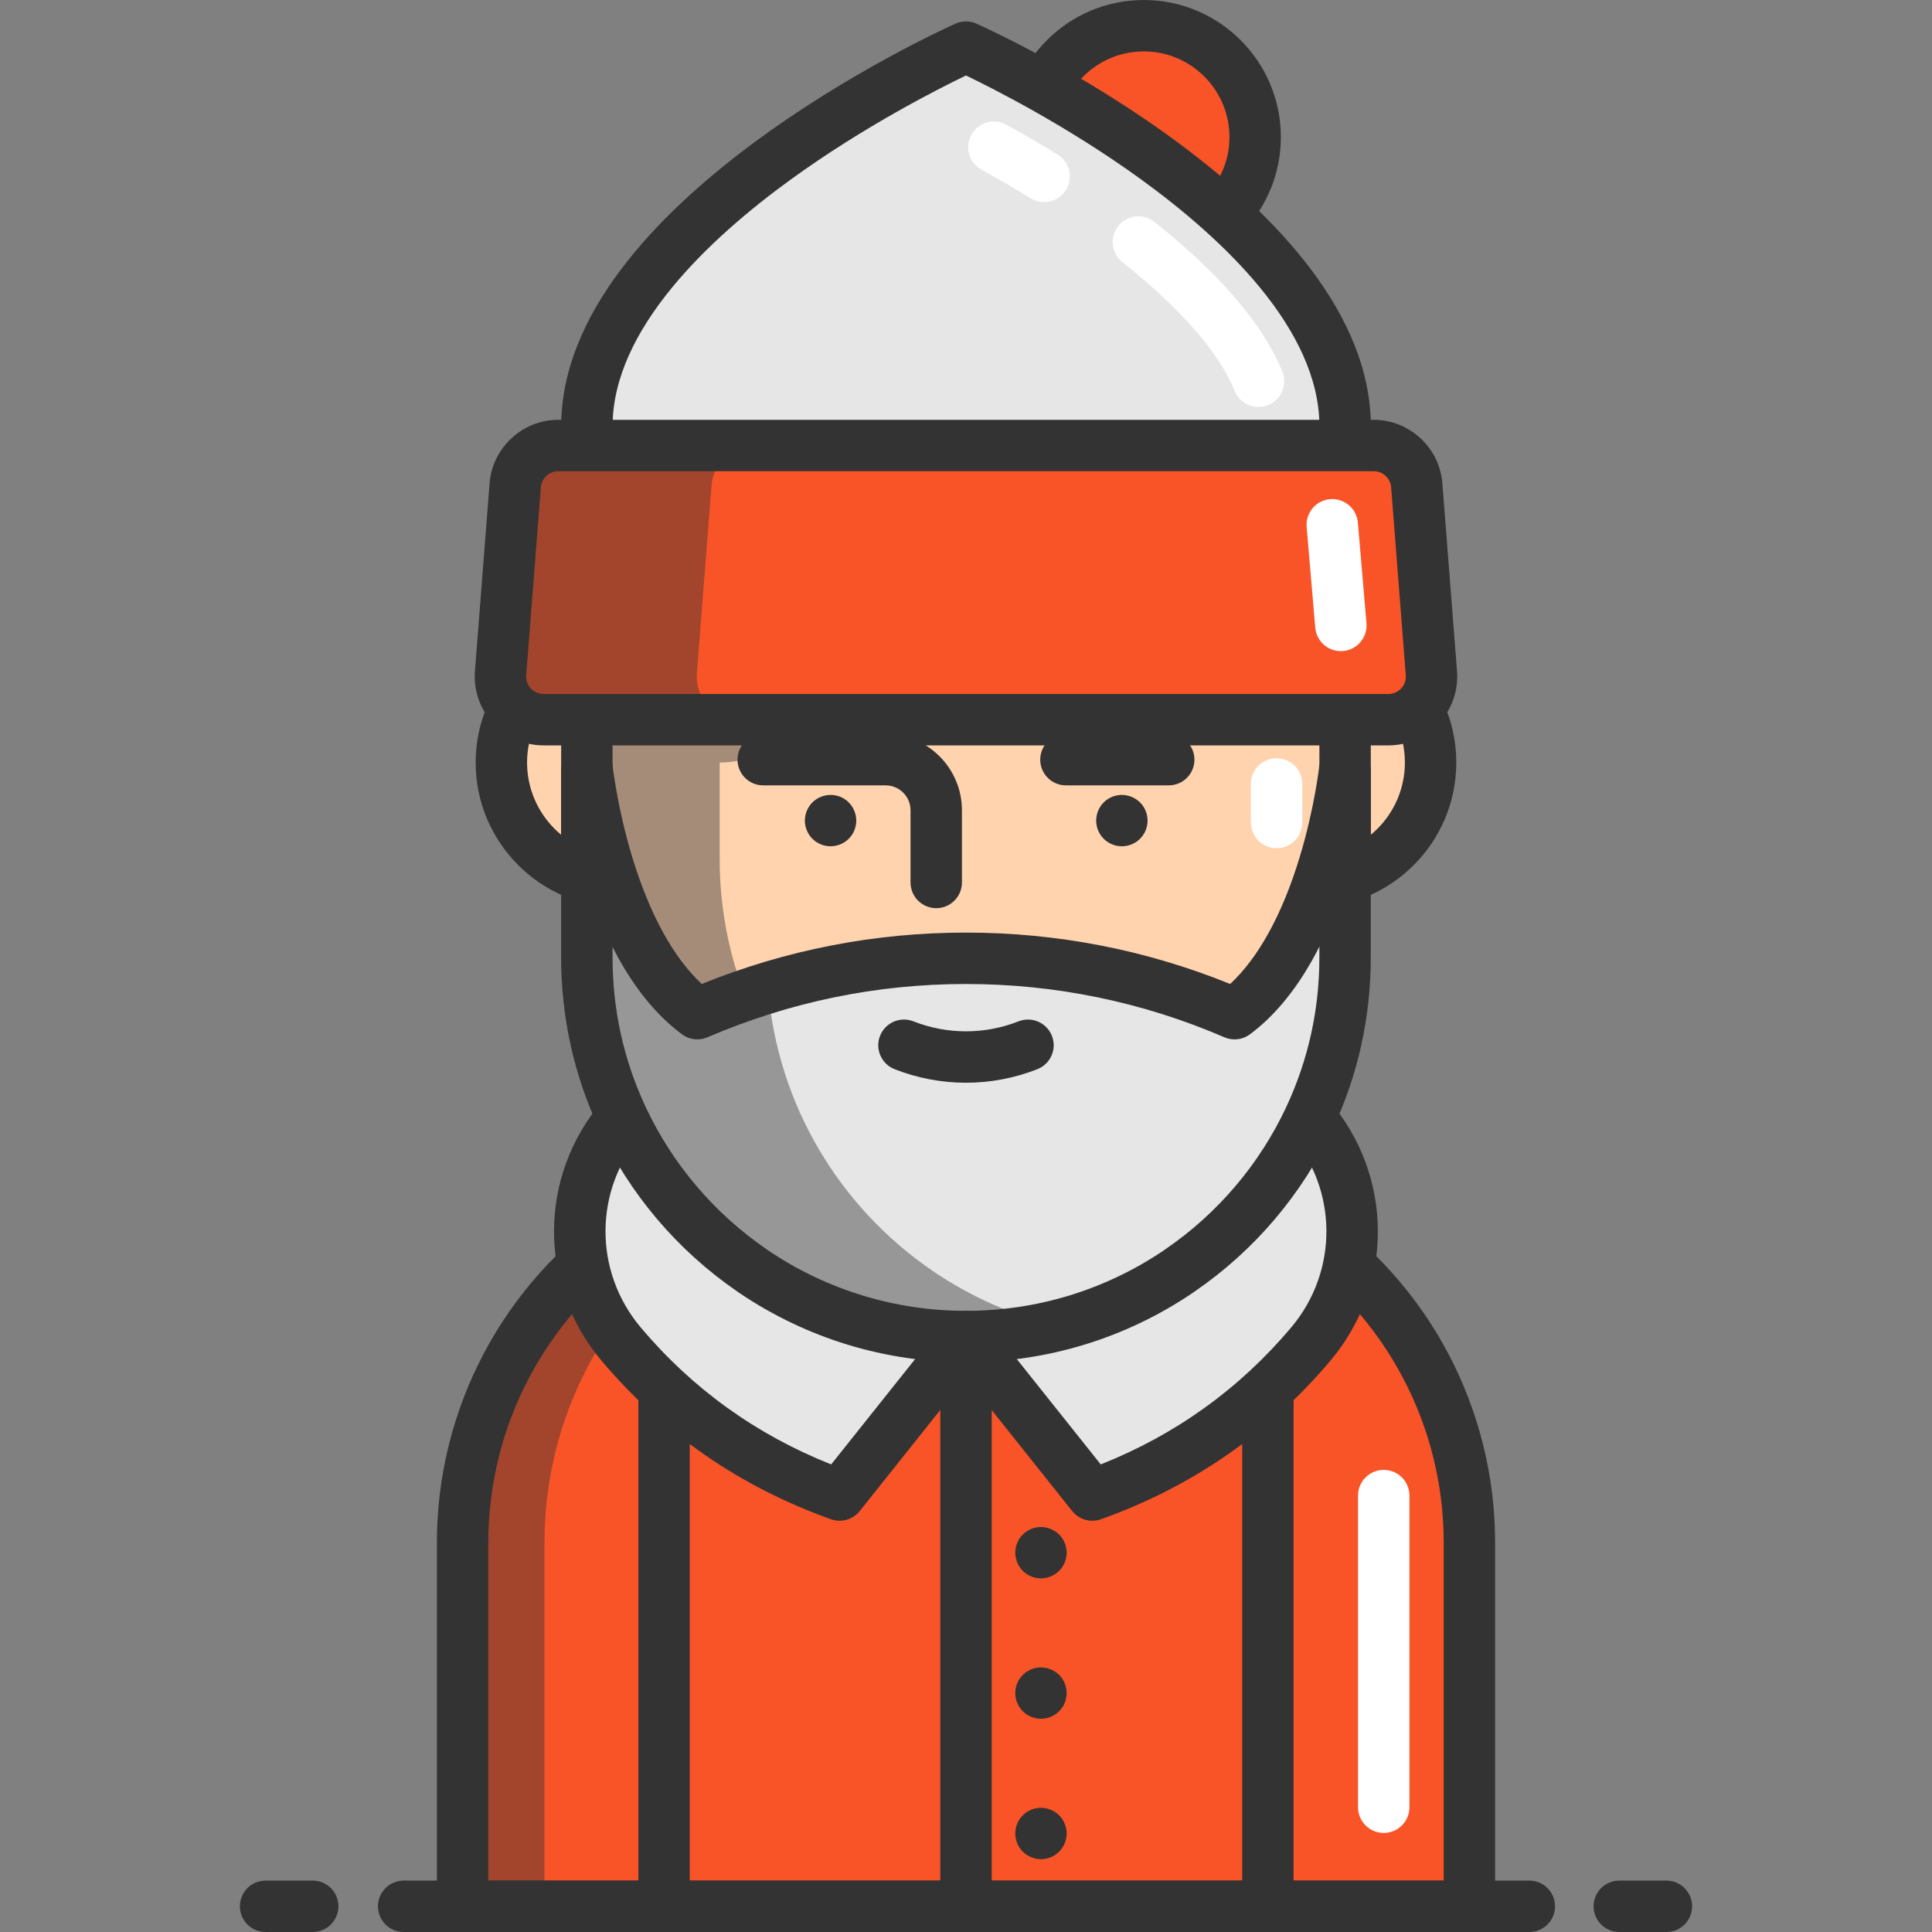 <?xml version="1.0" encoding="iso-8859-1"?>
<!-- Generator: Adobe Illustrator 19.0.0, SVG Export Plug-In . SVG Version: 6.00 Build 0)  -->
<svg version="1.1" id="Layer_1" xmlns="http://www.w3.org/2000/svg" xmlns:xlink="http://www.w3.org/1999/xlink" x="0px" y="0px"
	 viewBox="0 0 451 451" style="enable-background:new 0 0 451 451;" xml:space="preserve">
<rect x="0" y="0" width="451" height="451" fill="#808080" stroke="none"/>
<g>
	<circle style="fill:#F95428;" cx="267" cy="32" r="26"/>
	<path style="fill:#333333;" d="M267,64c-17.645,0-32-14.355-32-32s14.355-32,32-32s32,14.355,32,32S284.645,64,267,64z M267,12
		c-11.028,0-20,8.972-20,20s8.972,20,20,20c11.028,0,20-8.972,20-20S278.028,12,267,12z"/>
	<g>
		<g>
			<circle style="fill:#FFD3AE;" cx="144.927" cy="178" r="27.89"/>
			<circle style="fill:#FFD3AE;" cx="306.062" cy="178" r="27.89"/>
		</g>
		<g>
			<path style="fill:#333333;" d="M144.927,211.89c-18.687,0-33.89-15.203-33.89-33.89s15.203-33.89,33.89-33.89
				s33.89,15.203,33.89,33.89S163.614,211.89,144.927,211.89z M144.927,156.11c-12.07,0-21.89,9.82-21.89,21.89
				s9.82,21.89,21.89,21.89s21.89-9.82,21.89-21.89S156.998,156.11,144.927,156.11z"/>
			<path style="fill:#333333;" d="M306.063,211.89c-18.687,0-33.89-15.203-33.89-33.89s15.203-33.89,33.89-33.89
				s33.89,15.203,33.89,33.89S324.75,211.89,306.063,211.89z M306.063,156.11c-12.07,0-21.89,9.82-21.89,21.89
				s9.82,21.89,21.89,21.89s21.89-9.82,21.89-21.89S318.132,156.11,306.063,156.11z"/>
		</g>
	</g>
	<path style="fill:#F95428;" d="M274.855,273.97c0.19,0.05,0.39,0.09,0.58,0.14c10.46,2.53,20.19,6.93,28.83,12.81
		c23.39,15.92,38.75,42.77,38.75,73.19V445h-47.04h-140.96h-47.03v-84.89c0-30.42,15.35-57.27,38.74-73.19
		c8.64-5.88,18.37-10.28,28.83-12.81c0.19-0.05,0.39-0.09,0.58-0.14"/>
	<path style="fill:#F95428;" d="M155.015,321v124h-47.03v-84.89c0-30.42,15.35-57.27,38.74-73.19
		C152.025,297.12,155.015,308.71,155.015,321z"/>
	<path style="fill:#F95428;" d="M343.015,360.11V445h-47.04V321c0-12.29,2.99-23.88,8.29-34.08
		C327.655,302.84,343.015,329.69,343.015,360.11z"/>
	<path style="fill:#FFD3AE;" d="M274.855,273.97c-14.1,9.49-31.08,15.03-49.36,15.03s-35.26-5.54-49.36-15.03
		c-0.19-0.13-0.39-0.26-0.58-0.4c-23.28-15.94-38.56-42.72-38.56-73.07V178v-51.5c0-48.877,39.623-88.5,88.5-88.5l0,0
		c48.877,0,88.5,39.623,88.5,88.5V178v22.5c0,30.35-15.28,57.13-38.56,73.07C275.245,273.71,275.045,273.84,274.855,273.97z"/>
	<path style="fill:#333333;" d="M225.495,295c-18.88,0-37.107-5.551-52.71-16.052l-0.182-0.124c-0.169-0.114-0.339-0.23-0.506-0.35
		c-25.737-17.657-41.102-46.8-41.102-77.974v-74c0-52.107,42.393-94.5,94.5-94.5s94.5,42.393,94.5,94.5v74
		c0,31.176-15.362,60.318-41.102,77.974c-0.167,0.12-0.337,0.236-0.506,0.351l-0.136,0.092c-0.015,0.01-0.03,0.021-0.045,0.031
		C262.602,289.449,244.375,295,225.495,295z M225.495,44c-45.491,0-82.5,37.009-82.5,82.5v74c0,27.241,13.439,52.706,35.95,68.12
		c0.055,0.038,0.111,0.077,0.165,0.117l0.421,0.287c13.57,9.133,29.48,13.977,45.964,13.977s32.395-4.844,46.01-14.007l0.167-0.114
		c0.069-0.047,0.141-0.093,0.208-0.143c0.054-0.04,0.109-0.079,0.165-0.117c22.51-15.414,35.95-40.879,35.95-68.12v-74
		C307.995,81.009,270.985,44,225.495,44z"/>
	<g>
		<path style="fill:#333333;" d="M193.885,197.553c-1.58,0-3.13-0.64-4.24-1.75c-1.12-1.12-1.76-2.67-1.76-4.25s0.64-3.12,1.76-4.24
			c1.39-1.39,3.46-2.03,5.41-1.64c0.39,0.08,0.76,0.19,1.13,0.34c0.36,0.15,0.71,0.34,1.03,0.55c0.33,0.22,0.64,0.47,0.91,0.75
			c0.28,0.28,0.53,0.58,0.75,0.91s0.4,0.68,0.55,1.04c0.15,0.36,0.27,0.74,0.34,1.12c0.08,0.39,0.12,0.78,0.12,1.17
			s-0.04,0.79-0.12,1.18c-0.07,0.38-0.19,0.76-0.34,1.12s-0.33,0.71-0.55,1.03c-0.22,0.33-0.47,0.64-0.75,0.92
			C197.015,196.913,195.465,197.553,193.885,197.553z"/>
		<path style="fill:#333333;" d="M261.885,197.553c-0.39,0-0.79-0.04-1.17-0.11c-0.38-0.08-0.76-0.2-1.12-0.35
			c-0.37-0.15-0.71-0.33-1.04-0.55c-0.33-0.22-0.64-0.47-0.91-0.74c-0.28-0.28-0.53-0.59-0.75-0.92c-0.22-0.32-0.4-0.67-0.55-1.03
			s-0.27-0.74-0.34-1.12c-0.08-0.39-0.12-0.79-0.12-1.18s0.04-0.78,0.12-1.17c0.07-0.38,0.19-0.76,0.34-1.12s0.33-0.71,0.55-1.04
			c0.22-0.33,0.47-0.63,0.75-0.91c0.27-0.28,0.58-0.53,0.91-0.75c0.33-0.21,0.67-0.4,1.04-0.55c0.36-0.15,0.74-0.26,1.12-0.34
			c1.95-0.39,4.02,0.25,5.41,1.64c0.28,0.28,0.53,0.58,0.75,0.91s0.4,0.68,0.55,1.04s0.27,0.74,0.34,1.12
			c0.08,0.39,0.12,0.78,0.12,1.17s-0.04,0.79-0.12,1.18c-0.07,0.38-0.19,0.76-0.34,1.12s-0.33,0.71-0.55,1.03
			c-0.22,0.33-0.47,0.64-0.75,0.92C265.015,196.913,263.465,197.553,261.885,197.553z"/>
	</g>
	<g>
		<path style="fill:#333333;" d="M218.551,212c-3.313,0-6-2.687-6-6v-16.857c0-3.204-2.606-5.81-5.81-5.81h-28.58
			c-3.313,0-6-2.687-6-6s2.687-6,6-6h28.58c9.82,0,17.81,7.989,17.81,17.81V206C224.551,209.313,221.865,212,218.551,212z"/>
		<path style="fill:#333333;" d="M272.828,183.333h-24c-3.313,0-6-2.687-6-6s2.687-6,6-6h24c3.313,0,6,2.687,6,6
			S276.142,183.333,272.828,183.333z"/>
	</g>
	<path style="fill:#333333;" d="M301.975,445h-12V321c0-12.816,3.1-25.558,8.966-36.846l10.648,5.533
		c-5.052,9.724-7.614,20.259-7.614,31.313V445z"/>
	<path style="fill:#FFFFFF;" d="M323.015,427.875c-3.313,0-6-2.687-6-6v-72.75c0-3.313,2.687-6,6-6s6,2.687,6,6v72.75
		C329.015,425.188,326.328,427.875,323.015,427.875z"/>
	<g>
		<path style="opacity:0.44;fill:#333333;enable-background:new    ;" d="M151.665,298.92c-15.21,15.89-24.56,37.45-24.56,61.19V444
			h-19.12v-83.89c0-30.42,15.35-57.27,38.74-73.19C148.705,290.74,150.365,294.75,151.665,298.92z"/>
	</g>
	<path style="fill:#333333;" d="M343.015,451h-235.03c-3.314,0-6-2.686-6-6v-84.89c0-31.306,15.463-60.521,41.364-78.15
		c9.416-6.408,19.762-11.007,30.752-13.671c0.131-0.033,0.264-0.065,0.397-0.096l0.122-0.028l3.037,11.609
		c-0.153,0.04-0.309,0.077-0.465,0.113l-0.122,0.028c-0.017,0.004-0.087,0.022-0.104,0.026c-9.597,2.321-18.636,6.338-26.865,11.938
		c-22.614,15.392-36.115,40.898-36.115,68.229V439h223.03v-78.89c0-27.327-13.505-52.833-36.126-68.23
		c-8.229-5.6-17.267-9.617-26.865-11.938c-0.037-0.009-0.074-0.019-0.111-0.028l-0.116-0.027c-0.156-0.036-0.312-0.073-0.464-0.113
		l3.038-11.609l0.122,0.028c0.133,0.031,0.266,0.062,0.396,0.095c10.991,2.665,21.337,7.264,30.751,13.671
		c25.907,17.633,41.374,46.848,41.374,78.15V445C349.015,448.314,346.328,451,343.015,451z"/>
	<path style="fill:#333333;" d="M161.015,445h-12V321c0-11.055-2.562-21.59-7.614-31.313l10.648-5.533
		c5.865,11.288,8.966,24.029,8.966,36.847V445z"/>
	<g>
		<path style="fill:#333333;" d="M357,451H94.23c-3.313,0-6-2.687-6-6s2.687-6,6-6H357c3.313,0,6,2.687,6,6S360.313,451,357,451z"/>
		<path style="fill:#333333;" d="M389,451h-11c-3.313,0-6-2.687-6-6s2.687-6,6-6h11c3.313,0,6,2.687,6,6S392.313,451,389,451z"/>
		<path style="fill:#333333;" d="M73,451H62c-3.313,0-6-2.687-6-6s2.687-6,6-6h11c3.313,0,6,2.687,6,6S76.313,451,73,451z"/>
	</g>
	<path style="opacity:0.44;fill:#333333;enable-background:new    ;" d="M207.135,273.97c10.02,6.74,21.5,11.49,33.86,13.68
		c-5.03,0.89-10.21,1.35-15.5,1.35c-18.28,0-35.26-5.54-49.36-15.03c-0.19-0.13-0.39-0.26-0.58-0.4
		c-23.28-15.94-38.56-42.72-38.56-73.07V178c0-139,54.89-137.301,54.89-134.411l-10.384,15.807
		c-15.364,23.387-15.305,53.174-0.958,76.231c2.423,3.895,10.151,17.294,10.019,20.366c-0.483,11.29-9.201,21.36-21.338,21.975
		c-0.407,0.021-0.817,0.031-1.229,0.031v22.5c0,30.35,15.28,57.13,38.56,73.07C206.745,273.71,206.945,273.84,207.135,273.97z"/>
	<path style="fill:#FFFFFF;" d="M298,198c-3.313,0-6-2.687-6-6v-9c0-3.313,2.687-6,6-6s6,2.687,6,6v9
		C304,195.313,301.313,198,298,198z"/>
	<path style="fill:#F95428;" d="M334.14,157.15C334.6,163,329.98,168,324.11,168H126.88c-5.87,0-10.49-5-10.03-10.85l3.42-43.87
		c0.41-5.24,4.78-9.28,10.03-9.28h6.7h176.98h6.71c5.25,0,9.62,4.04,10.03,9.28L334.14,157.15z"/>
	<path style="opacity:0.44;fill:#333333;enable-background:new    ;" d="M172.71,168h-45.83c-5.87,0-10.49-5-10.03-10.85l3.42-43.87
		c0.41-5.24,4.78-9.28,10.03-9.28h45.83c-5.25,0-9.62,4.04-10.03,9.28l-3.42,43.87C162.22,163,166.84,168,172.71,168z"/>
	<path style="fill:#E6E6E6;" d="M137,99.5c0-48.88,88.49-88.5,88.49-88.5h0.01c0,0,88.5,39.62,88.5,88.5v4.5h-0.02H137V99.5z"/>
	<path style="fill:#333333;" d="M320,104h-12v-4.5c0-22.672-22.63-43.841-41.614-57.608c-17.182-12.46-34.604-21.248-40.891-24.267
		c-6.286,3.019-23.706,11.807-40.886,24.267C165.627,55.659,143,76.828,143,99.5v4.5h-12v-4.5c0-52.167,88.28-92.293,92.038-93.976
		c1.542-0.69,3.372-0.691,4.914,0C231.71,7.207,320,47.332,320,99.5V104z"/>
	<path style="fill:#FFFFFF;" d="M243.734,47.185c-1.074,0-2.162-0.289-3.144-0.894c-3.774-2.327-7.63-4.568-11.462-6.661
		c-2.909-1.588-3.979-5.233-2.391-8.142c1.589-2.909,5.234-3.979,8.142-2.391c4.017,2.193,8.057,4.542,12.01,6.979
		c2.82,1.739,3.697,5.436,1.958,8.256C247.713,46.172,245.747,47.185,243.734,47.185z"/>
	<path style="fill:#FFFFFF;" d="M293.782,95.001c-2.372,0-4.619-1.416-5.563-3.75c-3.614-8.926-12.675-19.317-26.206-30.051
		c-2.596-2.06-3.031-5.833-0.972-8.43c2.06-2.597,5.833-3.032,8.43-0.972c15.368,12.191,25.418,23.95,29.871,34.949
		c1.244,3.071-0.238,6.569-3.31,7.813C295.294,94.86,294.531,95.001,293.782,95.001z"/>
	<path style="fill:#333333;" d="M324.11,174H126.88c-4.465,0-8.764-1.88-11.794-5.158c-3.031-3.278-4.568-7.711-4.218-12.163
		l3.419-43.866C114.938,104.506,121.971,98,130.3,98h190.39c8.328,0,15.361,6.506,16.012,14.812l3.42,43.872
		c0.35,4.448-1.188,8.881-4.218,12.159C332.874,172.12,328.575,174,324.11,174z M130.3,110c-2.106,0-3.884,1.646-4.048,3.749
		l-3.42,43.868c-0.09,1.147,0.289,2.239,1.066,3.08c0.45,0.487,1.436,1.304,2.982,1.304h197.23c1.546,0,2.532-0.816,2.982-1.303
		c0.777-0.841,1.156-1.934,1.066-3.077l-3.42-43.874c-0.164-2.1-1.942-3.747-4.048-3.747L130.3,110L130.3,110z"/>
	<path style="fill:#FFFFFF;" d="M312.998,152c-3.083,0-5.705-2.362-5.972-5.49l-2.005-23.5c-0.281-3.302,2.167-6.207,5.468-6.489
		c3.294-0.279,6.207,2.167,6.489,5.468l2.005,23.5c0.281,3.302-2.167,6.207-5.468,6.489C313.342,151.993,313.169,152,312.998,152z"
		/>
	<rect x="219.5" y="292.739" style="fill:#333333;" width="12" height="153.261"/>
	<path style="fill:#E6E6E6;" d="M288.2,236.63c21.44-15.95,25.79-57.63,25.79-57.63v44.5c0,30.35-15.27,57.13-38.56,73.07
		c-0.19,0.14-0.39,0.27-0.57,0.4c-14.11,9.49-31.09,15.03-49.37,15.03c-18.27,0-35.25-5.54-49.36-15.03
		c-0.19-0.13-0.39-0.26-0.57-0.4c-23.28-15.94-38.57-42.72-38.57-73.07V179c0,0,1.09,10.42,4.86,22.83
		c3.77,12.42,10.21,26.82,20.93,34.8c20.02-8.62,41.36-12.93,62.71-12.93C246.85,223.7,268.19,228.01,288.2,236.63z"/>
	<path style="opacity:0.44;fill:#333333;enable-background:new    ;" d="M218.14,296.97c8.52,5.73,18.09,10.02,28.36,12.52
		c-6.74,1.64-13.77,2.51-21.01,2.51c-18.27,0-35.25-5.54-49.36-15.03c-0.19-0.13-0.39-0.26-0.57-0.4
		c-23.28-15.94-38.57-42.72-38.57-73.07V179c0,0,1.09,10.42,4.86,22.83c3.77,12.42,10.21,26.82,20.93,34.8
		c5.41-2.33,10.92-4.34,16.5-6.04c2.17,27.4,16.84,51.29,38.29,65.98C217.75,296.71,217.95,296.84,218.14,296.97z"/>
	<path style="fill:#333333;" d="M288.199,242.63c-0.804,0-1.611-0.161-2.373-0.49c-19.163-8.254-39.463-12.44-60.336-12.44
		c-20.864,0-41.164,4.186-60.337,12.44c-1.965,0.848-4.236,0.582-5.955-0.698c-9.939-7.398-17.707-20.14-23.089-37.87
		c-3.892-12.811-5.039-23.5-5.086-23.949l11.934-1.252c0.011,0.099,1.092,10.055,4.634,21.714
		c4.046,13.331,9.62,23.477,16.229,29.608c19.671-7.961,40.399-11.994,61.671-11.994c21.282,0,42.009,4.033,61.672,11.994
		c6.612-6.13,12.186-16.275,16.231-29.603c3.56-11.729,4.619-21.616,4.629-21.714l11.936,1.246
		c-0.189,1.809-4.892,44.499-28.177,61.821C290.729,242.227,289.469,242.63,288.199,242.63z"/>
	<g>
		<path style="fill:#333333;" d="M225.495,252.752c-5.648,0-11.293-1.056-16.669-3.167c-3.084-1.212-4.602-4.694-3.39-7.779
			c1.212-3.084,4.693-4.602,7.779-3.39c7.919,3.112,16.642,3.112,24.562,0c3.084-1.21,6.566,0.306,7.778,3.391
			c1.212,3.084-0.306,6.566-3.391,7.778C236.79,251.696,231.141,252.752,225.495,252.752z"/>
	</g>
	<g>
		<g>
			<path style="fill:#333333;" d="M243,368.451c-0.39,0-0.79-0.04-1.17-0.11c-0.38-0.08-0.76-0.2-1.12-0.35
				c-0.37-0.15-0.71-0.33-1.04-0.55c-0.33-0.22-0.64-0.47-0.91-0.74c-0.28-0.28-0.53-0.59-0.75-0.92c-0.22-0.32-0.4-0.67-0.55-1.03
				c-0.15-0.36-0.27-0.74-0.34-1.12c-0.08-0.39-0.12-0.79-0.12-1.18c0-0.39,0.04-0.78,0.12-1.17c0.07-0.38,0.19-0.76,0.34-1.12
				s0.33-0.71,0.55-1.04c0.22-0.33,0.47-0.63,0.75-0.91c0.27-0.28,0.58-0.53,0.91-0.75c0.33-0.21,0.67-0.4,1.04-0.55
				c0.36-0.15,0.74-0.26,1.12-0.34c1.95-0.39,4.02,0.25,5.41,1.64c0.28,0.28,0.53,0.58,0.75,0.91c0.22,0.33,0.4,0.68,0.55,1.04
				c0.15,0.36,0.27,0.74,0.34,1.12c0.08,0.39,0.12,0.78,0.12,1.17s-0.04,0.79-0.12,1.18c-0.07,0.38-0.19,0.76-0.34,1.12
				s-0.33,0.71-0.55,1.03c-0.22,0.33-0.47,0.64-0.75,0.92C246.13,367.811,244.58,368.451,243,368.451z"/>
		</g>
		<g>
			<path style="fill:#333333;" d="M243,434c-0.39,0-0.79-0.04-1.17-0.11c-0.38-0.08-0.76-0.2-1.12-0.35
				c-0.37-0.15-0.71-0.33-1.04-0.55c-0.33-0.22-0.64-0.47-0.91-0.74c-0.28-0.28-0.53-0.59-0.75-0.92c-0.22-0.32-0.4-0.67-0.55-1.03
				c-0.15-0.36-0.27-0.74-0.34-1.12c-0.08-0.39-0.12-0.79-0.12-1.18c0-0.39,0.04-0.78,0.12-1.17c0.07-0.38,0.19-0.76,0.34-1.12
				s0.33-0.71,0.55-1.04c0.22-0.33,0.47-0.63,0.75-0.91c0.27-0.28,0.58-0.53,0.91-0.75c0.33-0.21,0.67-0.4,1.04-0.55
				c0.36-0.15,0.74-0.26,1.12-0.34c1.95-0.39,4.02,0.25,5.41,1.64c0.28,0.28,0.53,0.58,0.75,0.91c0.22,0.33,0.4,0.68,0.55,1.04
				c0.15,0.36,0.27,0.74,0.34,1.12c0.08,0.39,0.12,0.78,0.12,1.17s-0.04,0.79-0.12,1.18c-0.07,0.38-0.19,0.76-0.34,1.12
				s-0.33,0.71-0.55,1.03c-0.22,0.33-0.47,0.64-0.75,0.92C246.13,433.36,244.58,434,243,434z"/>
		</g>
		<g>
			<path style="fill:#333333;" d="M243,401.226c-0.39,0-0.79-0.04-1.17-0.11c-0.38-0.08-0.76-0.2-1.12-0.35
				c-0.37-0.15-0.71-0.33-1.04-0.55c-0.33-0.22-0.64-0.47-0.91-0.74c-0.28-0.28-0.53-0.59-0.75-0.92c-0.22-0.32-0.4-0.67-0.55-1.03
				c-0.15-0.36-0.27-0.74-0.34-1.12c-0.08-0.39-0.12-0.79-0.12-1.18c0-0.39,0.04-0.78,0.12-1.17c0.07-0.38,0.19-0.76,0.34-1.12
				s0.33-0.71,0.55-1.04c0.22-0.33,0.47-0.63,0.75-0.91c0.27-0.28,0.58-0.53,0.91-0.75c0.33-0.21,0.67-0.4,1.04-0.55
				c0.36-0.15,0.74-0.26,1.12-0.34c1.95-0.39,4.02,0.25,5.41,1.64c0.28,0.28,0.53,0.58,0.75,0.91c0.22,0.33,0.4,0.68,0.55,1.04
				c0.15,0.36,0.27,0.74,0.34,1.12c0.08,0.39,0.12,0.78,0.12,1.17s-0.04,0.79-0.12,1.18c-0.07,0.38-0.19,0.76-0.34,1.12
				s-0.33,0.71-0.55,1.03c-0.22,0.33-0.47,0.64-0.75,0.92C246.13,400.586,244.58,401.226,243,401.226z"/>
		</g>
	</g>
	<g id="XMLID_19_">
		<g>
			<path style="fill:#E6E6E6;" d="M305.74,260.86c13,15.13,13.18,37.52,0.27,52.87c-10.9,12.94-27.26,26.81-51.03,35.27l-29.49-37
				c18.28,0,35.26-5.54,49.37-15.03c0.18-0.13,0.38-0.26,0.57-0.4C288.48,287.64,299.01,275.31,305.74,260.86z"/>
			<path style="fill:#E6E6E6;" d="M225.49,312L196,349c-23.77-8.46-40.13-22.33-51.03-35.27c-12.91-15.35-12.73-37.74,0.27-52.87
				c6.75,14.45,17.28,26.78,30.32,35.71c0.18,0.14,0.38,0.27,0.57,0.4C190.24,306.46,207.22,312,225.49,312z"/>
		</g>
		<g>
			<path style="fill:#333333;" d="M225.49,318c-18.869,0-37.095-5.55-52.708-16.051l-0.154-0.104c-0.192-0.13-0.384-0.263-0.569-0.4
				c-13.953-9.584-25.104-22.736-32.254-38.045c-5.849-12.549-8.814-25.972-8.814-39.899V179h12v44.5
				c0,12.163,2.587,23.88,7.688,34.825c6.26,13.401,16.037,24.916,28.271,33.295c0.097,0.066,0.192,0.136,0.286,0.208l0.29,0.195
				C193.104,301.156,209.015,306,225.49,306c16.453,0,32.34-4.827,45.951-13.961c0.091-0.064,0.185-0.129,0.28-0.195l0.155-0.108
				c0.054-0.04,0.11-0.08,0.166-0.118c12.247-8.38,22.019-19.893,28.259-33.292c5.102-10.947,7.689-22.664,7.689-34.827V179h12v44.5
				c0,13.928-2.965,27.35-8.812,39.895c-7.136,15.322-18.301,28.489-32.291,38.08c-0.122,0.088-0.245,0.173-0.367,0.257
				l-0.137,0.095c-0.057,0.042-0.117,0.083-0.175,0.122C262.595,312.45,244.366,318,225.49,318z"/>
			<path style="fill:#333333;" d="M254.981,355c-1.792,0-3.532-0.804-4.693-2.261l-24.798-31.113l-24.798,31.113
				c-1.597,2.003-4.292,2.771-6.704,1.913c-21.22-7.553-39.256-20.021-53.607-37.058c-14.848-17.654-14.717-43.158,0.308-60.646
				c0.317-0.368,0.61-0.706,0.914-1.032l8.794,8.165c-0.206,0.221-0.402,0.451-0.599,0.679
				c-11.181,13.013-11.277,31.979-0.236,45.106c12.053,14.308,26.996,25.053,44.465,31.981l26.771-33.589
				c1.138-1.428,2.865-2.26,4.692-2.26s3.554,0.832,4.692,2.26l26.771,33.589c17.469-6.928,32.412-17.673,44.468-31.984
				c11.038-13.124,10.941-32.09-0.232-45.095c-0.206-0.238-0.403-0.469-0.609-0.691l8.801-8.157
				c0.302,0.326,0.594,0.662,0.884,0.998c15.052,17.519,15.183,43.022,0.337,60.673c-14.354,17.041-32.39,29.508-53.61,37.061
				C256.333,354.887,255.653,355,254.981,355z"/>
		</g>
	</g>
</g>
<g>
</g>
<g>
</g>
<g>
</g>
<g>
</g>
<g>
</g>
<g>
</g>
<g>
</g>
<g>
</g>
<g>
</g>
<g>
</g>
<g>
</g>
<g>
</g>
<g>
</g>
<g>
</g>
<g>
</g>
</svg>
